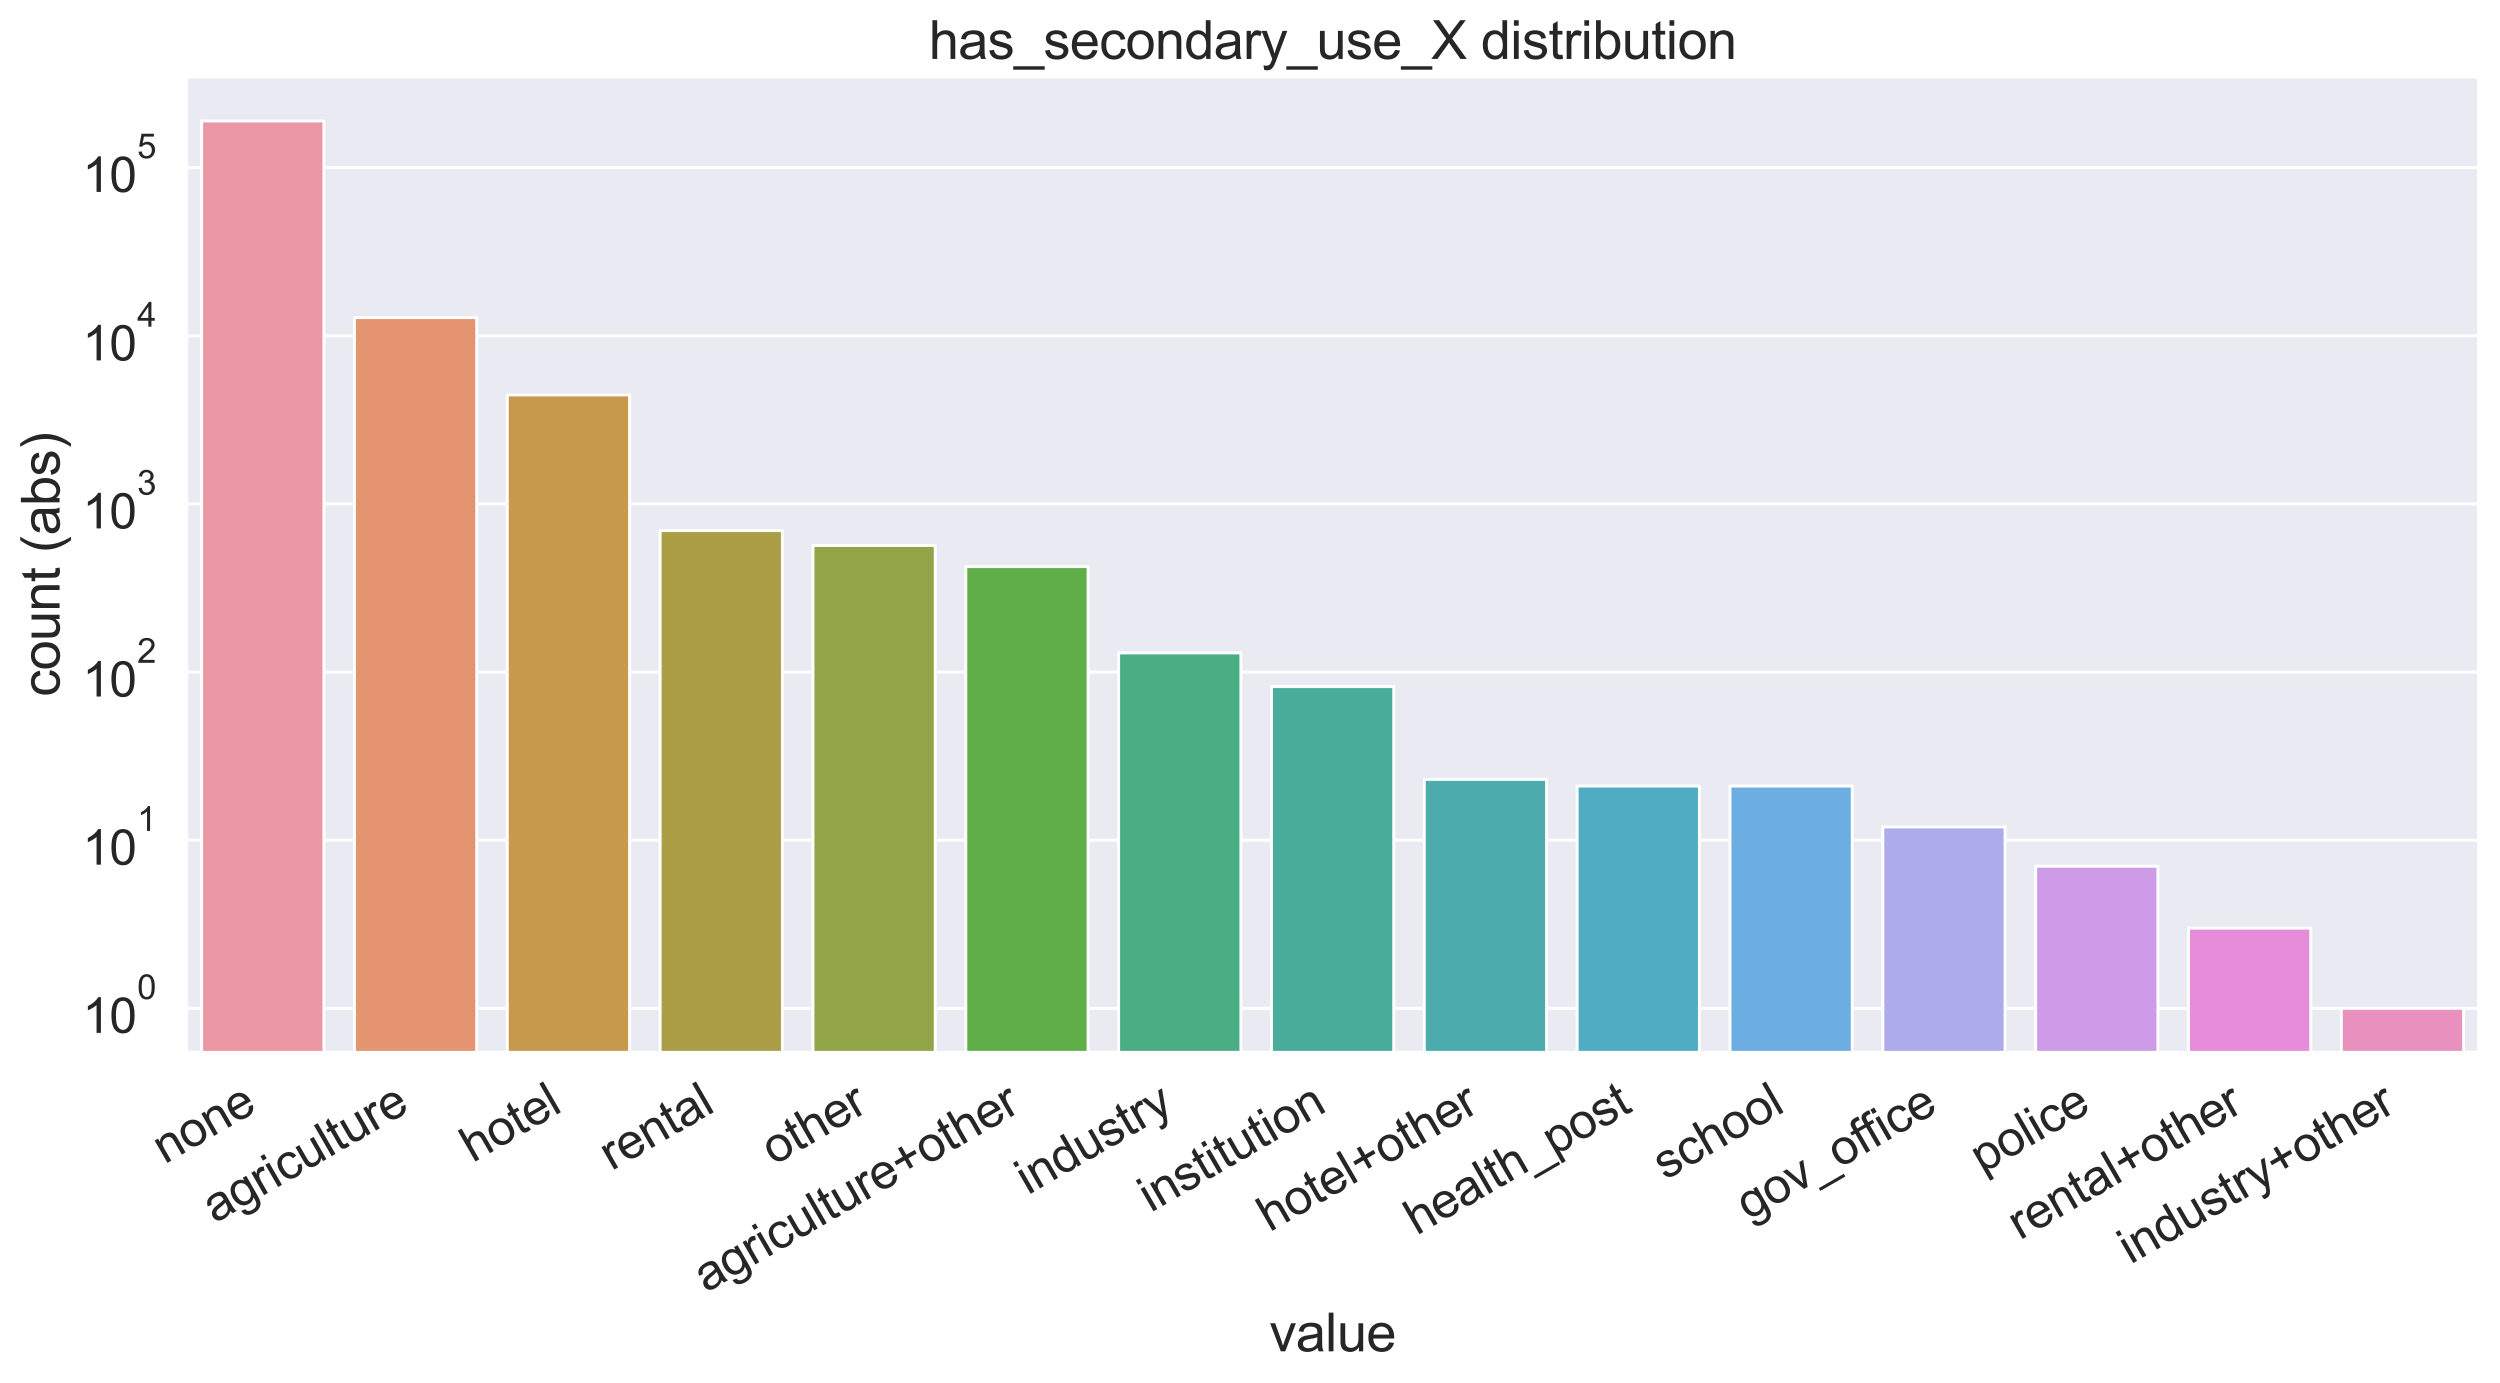 <?xml version="1.0" encoding="utf-8" standalone="no"?>
<!DOCTYPE svg PUBLIC "-//W3C//DTD SVG 1.1//EN"
  "http://www.w3.org/Graphics/SVG/1.1/DTD/svg11.dtd">
<svg xmlns:xlink="http://www.w3.org/1999/xlink" width="851.897pt" height="471.258pt" viewBox="0 0 851.897 471.258" xmlns="http://www.w3.org/2000/svg" version="1.1">
 <defs>
  <style type="text/css">*{stroke-linejoin: round; stroke-linecap: butt}</style>
 </defs>
 <g id="figure_1">
  <g id="patch_1">
   <path d="M 0 471.258 
L 851.897 471.258 
L 851.897 0 
L 0 0 
z
" style="fill: #ffffff"/>
  </g>
  <g id="axes_1">
   <g id="patch_2">
    <path d="M 63.497 358.724 
L 844.697 358.724 
L 844.697 26.084 
L 63.497 26.084 
z
" style="fill: #eaeaf2"/>
   </g>
   <g id="matplotlib.axis_1">
    <g id="xtick_1">
     <g id="text_1">
      <!-- none -->
      <g style="fill: #262626" transform="translate(56.112 396.803) rotate(-30) scale(0.165 -0.165)">
       <defs>
        <path id="ArialMT-6e" d="M 422 0 
L 422 3319 
L 928 3319 
L 928 2847 
Q 1294 3394 1984 3394 
Q 2284 3394 2536 3286 
Q 2788 3178 2913 3003 
Q 3038 2828 3088 2588 
Q 3119 2431 3119 2041 
L 3119 0 
L 2556 0 
L 2556 2019 
Q 2556 2363 2490 2533 
Q 2425 2703 2258 2804 
Q 2091 2906 1866 2906 
Q 1506 2906 1245 2678 
Q 984 2450 984 1813 
L 984 0 
L 422 0 
z
" transform="scale(0.016)"/>
        <path id="ArialMT-6f" d="M 213 1659 
Q 213 2581 725 3025 
Q 1153 3394 1769 3394 
Q 2453 3394 2887 2945 
Q 3322 2497 3322 1706 
Q 3322 1066 3130 698 
Q 2938 331 2570 128 
Q 2203 -75 1769 -75 
Q 1072 -75 642 372 
Q 213 819 213 1659 
z
M 791 1659 
Q 791 1022 1069 705 
Q 1347 388 1769 388 
Q 2188 388 2466 706 
Q 2744 1025 2744 1678 
Q 2744 2294 2464 2611 
Q 2184 2928 1769 2928 
Q 1347 2928 1069 2612 
Q 791 2297 791 1659 
z
" transform="scale(0.016)"/>
        <path id="ArialMT-65" d="M 2694 1069 
L 3275 997 
Q 3138 488 2766 206 
Q 2394 -75 1816 -75 
Q 1088 -75 661 373 
Q 234 822 234 1631 
Q 234 2469 665 2931 
Q 1097 3394 1784 3394 
Q 2450 3394 2872 2941 
Q 3294 2488 3294 1666 
Q 3294 1616 3291 1516 
L 816 1516 
Q 847 969 1125 678 
Q 1403 388 1819 388 
Q 2128 388 2347 550 
Q 2566 713 2694 1069 
z
M 847 1978 
L 2700 1978 
Q 2663 2397 2488 2606 
Q 2219 2931 1791 2931 
Q 1403 2931 1139 2672 
Q 875 2413 847 1978 
z
" transform="scale(0.016)"/>
       </defs>
       <use xlink:href="#ArialMT-6e"/>
       <use xlink:href="#ArialMT-6f" x="55.615"/>
       <use xlink:href="#ArialMT-6e" x="111.23"/>
       <use xlink:href="#ArialMT-65" x="166.846"/>
      </g>
     </g>
    </g>
    <g id="xtick_2">
     <g id="text_2">
      <!-- agriculture -->
      <g style="fill: #262626" transform="translate(73.169 416.968) rotate(-30) scale(0.165 -0.165)">
       <defs>
        <path id="ArialMT-61" d="M 2588 409 
Q 2275 144 1986 34 
Q 1697 -75 1366 -75 
Q 819 -75 525 192 
Q 231 459 231 875 
Q 231 1119 342 1320 
Q 453 1522 633 1644 
Q 813 1766 1038 1828 
Q 1203 1872 1538 1913 
Q 2219 1994 2541 2106 
Q 2544 2222 2544 2253 
Q 2544 2597 2384 2738 
Q 2169 2928 1744 2928 
Q 1347 2928 1158 2789 
Q 969 2650 878 2297 
L 328 2372 
Q 403 2725 575 2942 
Q 747 3159 1072 3276 
Q 1397 3394 1825 3394 
Q 2250 3394 2515 3294 
Q 2781 3194 2906 3042 
Q 3031 2891 3081 2659 
Q 3109 2516 3109 2141 
L 3109 1391 
Q 3109 606 3145 398 
Q 3181 191 3288 0 
L 2700 0 
Q 2613 175 2588 409 
z
M 2541 1666 
Q 2234 1541 1622 1453 
Q 1275 1403 1131 1340 
Q 988 1278 909 1158 
Q 831 1038 831 891 
Q 831 666 1001 516 
Q 1172 366 1500 366 
Q 1825 366 2078 508 
Q 2331 650 2450 897 
Q 2541 1088 2541 1459 
L 2541 1666 
z
" transform="scale(0.016)"/>
        <path id="ArialMT-67" d="M 319 -275 
L 866 -356 
Q 900 -609 1056 -725 
Q 1266 -881 1628 -881 
Q 2019 -881 2231 -725 
Q 2444 -569 2519 -288 
Q 2563 -116 2559 434 
Q 2191 0 1641 0 
Q 956 0 581 494 
Q 206 988 206 1678 
Q 206 2153 378 2554 
Q 550 2956 876 3175 
Q 1203 3394 1644 3394 
Q 2231 3394 2613 2919 
L 2613 3319 
L 3131 3319 
L 3131 450 
Q 3131 -325 2973 -648 
Q 2816 -972 2473 -1159 
Q 2131 -1347 1631 -1347 
Q 1038 -1347 672 -1080 
Q 306 -813 319 -275 
z
M 784 1719 
Q 784 1066 1043 766 
Q 1303 466 1694 466 
Q 2081 466 2343 764 
Q 2606 1063 2606 1700 
Q 2606 2309 2336 2618 
Q 2066 2928 1684 2928 
Q 1309 2928 1046 2623 
Q 784 2319 784 1719 
z
" transform="scale(0.016)"/>
        <path id="ArialMT-72" d="M 416 0 
L 416 3319 
L 922 3319 
L 922 2816 
Q 1116 3169 1280 3281 
Q 1444 3394 1641 3394 
Q 1925 3394 2219 3213 
L 2025 2691 
Q 1819 2813 1613 2813 
Q 1428 2813 1281 2702 
Q 1134 2591 1072 2394 
Q 978 2094 978 1738 
L 978 0 
L 416 0 
z
" transform="scale(0.016)"/>
        <path id="ArialMT-69" d="M 425 3934 
L 425 4581 
L 988 4581 
L 988 3934 
L 425 3934 
z
M 425 0 
L 425 3319 
L 988 3319 
L 988 0 
L 425 0 
z
" transform="scale(0.016)"/>
        <path id="ArialMT-63" d="M 2588 1216 
L 3141 1144 
Q 3050 572 2676 248 
Q 2303 -75 1759 -75 
Q 1078 -75 664 370 
Q 250 816 250 1647 
Q 250 2184 428 2587 
Q 606 2991 970 3192 
Q 1334 3394 1763 3394 
Q 2303 3394 2647 3120 
Q 2991 2847 3088 2344 
L 2541 2259 
Q 2463 2594 2264 2762 
Q 2066 2931 1784 2931 
Q 1359 2931 1093 2626 
Q 828 2322 828 1663 
Q 828 994 1084 691 
Q 1341 388 1753 388 
Q 2084 388 2306 591 
Q 2528 794 2588 1216 
z
" transform="scale(0.016)"/>
        <path id="ArialMT-75" d="M 2597 0 
L 2597 488 
Q 2209 -75 1544 -75 
Q 1250 -75 995 37 
Q 741 150 617 320 
Q 494 491 444 738 
Q 409 903 409 1263 
L 409 3319 
L 972 3319 
L 972 1478 
Q 972 1038 1006 884 
Q 1059 663 1231 536 
Q 1403 409 1656 409 
Q 1909 409 2131 539 
Q 2353 669 2445 892 
Q 2538 1116 2538 1541 
L 2538 3319 
L 3100 3319 
L 3100 0 
L 2597 0 
z
" transform="scale(0.016)"/>
        <path id="ArialMT-6c" d="M 409 0 
L 409 4581 
L 972 4581 
L 972 0 
L 409 0 
z
" transform="scale(0.016)"/>
        <path id="ArialMT-74" d="M 1650 503 
L 1731 6 
Q 1494 -44 1306 -44 
Q 1000 -44 831 53 
Q 663 150 594 308 
Q 525 466 525 972 
L 525 2881 
L 113 2881 
L 113 3319 
L 525 3319 
L 525 4141 
L 1084 4478 
L 1084 3319 
L 1650 3319 
L 1650 2881 
L 1084 2881 
L 1084 941 
Q 1084 700 1114 631 
Q 1144 563 1211 522 
Q 1278 481 1403 481 
Q 1497 481 1650 503 
z
" transform="scale(0.016)"/>
       </defs>
       <use xlink:href="#ArialMT-61"/>
       <use xlink:href="#ArialMT-67" x="55.615"/>
       <use xlink:href="#ArialMT-72" x="111.23"/>
       <use xlink:href="#ArialMT-69" x="144.531"/>
       <use xlink:href="#ArialMT-63" x="166.748"/>
       <use xlink:href="#ArialMT-75" x="216.748"/>
       <use xlink:href="#ArialMT-6c" x="272.363"/>
       <use xlink:href="#ArialMT-74" x="294.58"/>
       <use xlink:href="#ArialMT-75" x="322.363"/>
       <use xlink:href="#ArialMT-72" x="377.979"/>
       <use xlink:href="#ArialMT-65" x="411.279"/>
      </g>
     </g>
    </g>
    <g id="xtick_3">
     <g id="text_3">
      <!-- hotel -->
      <g style="fill: #262626" transform="translate(161.074 396.34) rotate(-30) scale(0.165 -0.165)">
       <defs>
        <path id="ArialMT-68" d="M 422 0 
L 422 4581 
L 984 4581 
L 984 2938 
Q 1378 3394 1978 3394 
Q 2347 3394 2619 3248 
Q 2891 3103 3008 2847 
Q 3125 2591 3125 2103 
L 3125 0 
L 2563 0 
L 2563 2103 
Q 2563 2525 2380 2717 
Q 2197 2909 1863 2909 
Q 1613 2909 1392 2779 
Q 1172 2650 1078 2428 
Q 984 2206 984 1816 
L 984 0 
L 422 0 
z
" transform="scale(0.016)"/>
       </defs>
       <use xlink:href="#ArialMT-68"/>
       <use xlink:href="#ArialMT-6f" x="55.615"/>
       <use xlink:href="#ArialMT-74" x="111.23"/>
       <use xlink:href="#ArialMT-65" x="139.014"/>
       <use xlink:href="#ArialMT-6c" x="194.629"/>
      </g>
     </g>
    </g>
    <g id="xtick_4">
     <g id="text_4">
      <!-- rental -->
      <g style="fill: #262626" transform="translate(208.396 399.087) rotate(-30) scale(0.165 -0.165)">
       <use xlink:href="#ArialMT-72"/>
       <use xlink:href="#ArialMT-65" x="33.301"/>
       <use xlink:href="#ArialMT-6e" x="88.916"/>
       <use xlink:href="#ArialMT-74" x="144.531"/>
       <use xlink:href="#ArialMT-61" x="172.314"/>
       <use xlink:href="#ArialMT-6c" x="227.93"/>
      </g>
     </g>
    </g>
    <g id="xtick_5">
     <g id="text_5">
      <!-- other -->
      <g style="fill: #262626" transform="translate(263.651 397.254) rotate(-30) scale(0.165 -0.165)">
       <use xlink:href="#ArialMT-6f"/>
       <use xlink:href="#ArialMT-74" x="55.615"/>
       <use xlink:href="#ArialMT-68" x="83.398"/>
       <use xlink:href="#ArialMT-65" x="139.014"/>
       <use xlink:href="#ArialMT-72" x="194.629"/>
      </g>
     </g>
    </g>
    <g id="xtick_6">
     <g id="text_6">
      <!-- agriculture+other -->
      <g style="fill: #262626" transform="translate(240.577 440.589) rotate(-30) scale(0.165 -0.165)">
       <defs>
        <path id="ArialMT-2b" d="M 1603 741 
L 1603 1997 
L 356 1997 
L 356 2522 
L 1603 2522 
L 1603 3769 
L 2134 3769 
L 2134 2522 
L 3381 2522 
L 3381 1997 
L 2134 1997 
L 2134 741 
L 1603 741 
z
" transform="scale(0.016)"/>
       </defs>
       <use xlink:href="#ArialMT-61"/>
       <use xlink:href="#ArialMT-67" x="55.615"/>
       <use xlink:href="#ArialMT-72" x="111.23"/>
       <use xlink:href="#ArialMT-69" x="144.531"/>
       <use xlink:href="#ArialMT-63" x="166.748"/>
       <use xlink:href="#ArialMT-75" x="216.748"/>
       <use xlink:href="#ArialMT-6c" x="272.363"/>
       <use xlink:href="#ArialMT-74" x="294.58"/>
       <use xlink:href="#ArialMT-75" x="322.363"/>
       <use xlink:href="#ArialMT-72" x="377.979"/>
       <use xlink:href="#ArialMT-65" x="411.279"/>
       <use xlink:href="#ArialMT-2b" x="466.895"/>
       <use xlink:href="#ArialMT-6f" x="525.293"/>
       <use xlink:href="#ArialMT-74" x="580.908"/>
       <use xlink:href="#ArialMT-68" x="608.691"/>
       <use xlink:href="#ArialMT-65" x="664.307"/>
       <use xlink:href="#ArialMT-72" x="719.922"/>
      </g>
     </g>
    </g>
    <g id="xtick_7">
     <g id="text_7">
      <!-- industry -->
      <g style="fill: #262626" transform="translate(350.25 407.337) rotate(-30) scale(0.165 -0.165)">
       <defs>
        <path id="ArialMT-64" d="M 2575 0 
L 2575 419 
Q 2259 -75 1647 -75 
Q 1250 -75 917 144 
Q 584 363 401 755 
Q 219 1147 219 1656 
Q 219 2153 384 2558 
Q 550 2963 881 3178 
Q 1213 3394 1622 3394 
Q 1922 3394 2156 3267 
Q 2391 3141 2538 2938 
L 2538 4581 
L 3097 4581 
L 3097 0 
L 2575 0 
z
M 797 1656 
Q 797 1019 1065 703 
Q 1334 388 1700 388 
Q 2069 388 2326 689 
Q 2584 991 2584 1609 
Q 2584 2291 2321 2609 
Q 2059 2928 1675 2928 
Q 1300 2928 1048 2622 
Q 797 2316 797 1656 
z
" transform="scale(0.016)"/>
        <path id="ArialMT-73" d="M 197 991 
L 753 1078 
Q 800 744 1014 566 
Q 1228 388 1613 388 
Q 2000 388 2187 545 
Q 2375 703 2375 916 
Q 2375 1106 2209 1216 
Q 2094 1291 1634 1406 
Q 1016 1563 777 1677 
Q 538 1791 414 1992 
Q 291 2194 291 2438 
Q 291 2659 392 2848 
Q 494 3038 669 3163 
Q 800 3259 1026 3326 
Q 1253 3394 1513 3394 
Q 1903 3394 2198 3281 
Q 2494 3169 2634 2976 
Q 2775 2784 2828 2463 
L 2278 2388 
Q 2241 2644 2061 2787 
Q 1881 2931 1553 2931 
Q 1166 2931 1000 2803 
Q 834 2675 834 2503 
Q 834 2394 903 2306 
Q 972 2216 1119 2156 
Q 1203 2125 1616 2013 
Q 2213 1853 2448 1751 
Q 2684 1650 2818 1456 
Q 2953 1263 2953 975 
Q 2953 694 2789 445 
Q 2625 197 2315 61 
Q 2006 -75 1616 -75 
Q 969 -75 630 194 
Q 291 463 197 991 
z
" transform="scale(0.016)"/>
        <path id="ArialMT-79" d="M 397 -1278 
L 334 -750 
Q 519 -800 656 -800 
Q 844 -800 956 -737 
Q 1069 -675 1141 -563 
Q 1194 -478 1313 -144 
Q 1328 -97 1363 -6 
L 103 3319 
L 709 3319 
L 1400 1397 
Q 1534 1031 1641 628 
Q 1738 1016 1872 1384 
L 2581 3319 
L 3144 3319 
L 1881 -56 
Q 1678 -603 1566 -809 
Q 1416 -1088 1222 -1217 
Q 1028 -1347 759 -1347 
Q 597 -1347 397 -1278 
z
" transform="scale(0.016)"/>
       </defs>
       <use xlink:href="#ArialMT-69"/>
       <use xlink:href="#ArialMT-6e" x="22.217"/>
       <use xlink:href="#ArialMT-64" x="77.832"/>
       <use xlink:href="#ArialMT-75" x="133.447"/>
       <use xlink:href="#ArialMT-73" x="189.062"/>
       <use xlink:href="#ArialMT-74" x="239.062"/>
       <use xlink:href="#ArialMT-72" x="266.846"/>
       <use xlink:href="#ArialMT-79" x="300.146"/>
      </g>
     </g>
    </g>
    <g id="xtick_8">
     <g id="text_8">
      <!-- institution -->
      <g style="fill: #262626" transform="translate(392.093 413.303) rotate(-30) scale(0.165 -0.165)">
       <use xlink:href="#ArialMT-69"/>
       <use xlink:href="#ArialMT-6e" x="22.217"/>
       <use xlink:href="#ArialMT-73" x="77.832"/>
       <use xlink:href="#ArialMT-74" x="127.832"/>
       <use xlink:href="#ArialMT-69" x="155.615"/>
       <use xlink:href="#ArialMT-74" x="177.832"/>
       <use xlink:href="#ArialMT-75" x="205.615"/>
       <use xlink:href="#ArialMT-74" x="261.23"/>
       <use xlink:href="#ArialMT-69" x="289.014"/>
       <use xlink:href="#ArialMT-6f" x="311.23"/>
       <use xlink:href="#ArialMT-6e" x="366.846"/>
      </g>
     </g>
    </g>
    <g id="xtick_9">
     <g id="text_9">
      <!-- hotel+other -->
      <g style="fill: #262626" transform="translate(432.641 419.961) rotate(-30) scale(0.165 -0.165)">
       <use xlink:href="#ArialMT-68"/>
       <use xlink:href="#ArialMT-6f" x="55.615"/>
       <use xlink:href="#ArialMT-74" x="111.23"/>
       <use xlink:href="#ArialMT-65" x="139.014"/>
       <use xlink:href="#ArialMT-6c" x="194.629"/>
       <use xlink:href="#ArialMT-2b" x="216.846"/>
       <use xlink:href="#ArialMT-6f" x="275.244"/>
       <use xlink:href="#ArialMT-74" x="330.859"/>
       <use xlink:href="#ArialMT-68" x="358.643"/>
       <use xlink:href="#ArialMT-65" x="414.258"/>
       <use xlink:href="#ArialMT-72" x="469.873"/>
      </g>
     </g>
    </g>
    <g id="xtick_10">
     <g id="text_10">
      <!-- health_post -->
      <g style="fill: #262626" transform="translate(482.734 421.109) rotate(-30) scale(0.165 -0.165)">
       <defs>
        <path id="ArialMT-5f" d="M -97 -1272 
L -97 -866 
L 3631 -866 
L 3631 -1272 
L -97 -1272 
z
" transform="scale(0.016)"/>
        <path id="ArialMT-70" d="M 422 -1272 
L 422 3319 
L 934 3319 
L 934 2888 
Q 1116 3141 1344 3267 
Q 1572 3394 1897 3394 
Q 2322 3394 2647 3175 
Q 2972 2956 3137 2557 
Q 3303 2159 3303 1684 
Q 3303 1175 3120 767 
Q 2938 359 2589 142 
Q 2241 -75 1856 -75 
Q 1575 -75 1351 44 
Q 1128 163 984 344 
L 984 -1272 
L 422 -1272 
z
M 931 1641 
Q 931 1000 1190 694 
Q 1450 388 1819 388 
Q 2194 388 2461 705 
Q 2728 1022 2728 1688 
Q 2728 2322 2467 2637 
Q 2206 2953 1844 2953 
Q 1484 2953 1207 2617 
Q 931 2281 931 1641 
z
" transform="scale(0.016)"/>
       </defs>
       <use xlink:href="#ArialMT-68"/>
       <use xlink:href="#ArialMT-65" x="55.615"/>
       <use xlink:href="#ArialMT-61" x="111.23"/>
       <use xlink:href="#ArialMT-6c" x="166.846"/>
       <use xlink:href="#ArialMT-74" x="189.062"/>
       <use xlink:href="#ArialMT-68" x="216.846"/>
       <use xlink:href="#ArialMT-5f" x="272.461"/>
       <use xlink:href="#ArialMT-70" x="328.076"/>
       <use xlink:href="#ArialMT-6f" x="383.691"/>
       <use xlink:href="#ArialMT-73" x="439.307"/>
       <use xlink:href="#ArialMT-74" x="489.307"/>
      </g>
     </g>
    </g>
    <g id="xtick_11">
     <g id="text_11">
      <!-- school -->
      <g style="fill: #262626" transform="translate(567.394 402.299) rotate(-30) scale(0.165 -0.165)">
       <use xlink:href="#ArialMT-73"/>
       <use xlink:href="#ArialMT-63" x="50"/>
       <use xlink:href="#ArialMT-68" x="100"/>
       <use xlink:href="#ArialMT-6f" x="155.615"/>
       <use xlink:href="#ArialMT-6f" x="211.23"/>
       <use xlink:href="#ArialMT-6c" x="266.846"/>
      </g>
     </g>
    </g>
    <g id="xtick_12">
     <g id="text_12">
      <!-- gov_office -->
      <g style="fill: #262626" transform="translate(595.795 416.088) rotate(-30) scale(0.165 -0.165)">
       <defs>
        <path id="ArialMT-76" d="M 1344 0 
L 81 3319 
L 675 3319 
L 1388 1331 
Q 1503 1009 1600 663 
Q 1675 925 1809 1294 
L 2547 3319 
L 3125 3319 
L 1869 0 
L 1344 0 
z
" transform="scale(0.016)"/>
        <path id="ArialMT-66" d="M 556 0 
L 556 2881 
L 59 2881 
L 59 3319 
L 556 3319 
L 556 3672 
Q 556 4006 616 4169 
Q 697 4388 901 4523 
Q 1106 4659 1475 4659 
Q 1713 4659 2000 4603 
L 1916 4113 
Q 1741 4144 1584 4144 
Q 1328 4144 1222 4034 
Q 1116 3925 1116 3625 
L 1116 3319 
L 1763 3319 
L 1763 2881 
L 1116 2881 
L 1116 0 
L 556 0 
z
" transform="scale(0.016)"/>
       </defs>
       <use xlink:href="#ArialMT-67"/>
       <use xlink:href="#ArialMT-6f" x="55.615"/>
       <use xlink:href="#ArialMT-76" x="111.23"/>
       <use xlink:href="#ArialMT-5f" x="161.23"/>
       <use xlink:href="#ArialMT-6f" x="216.846"/>
       <use xlink:href="#ArialMT-66" x="272.461"/>
       <use xlink:href="#ArialMT-66" x="298.494"/>
       <use xlink:href="#ArialMT-69" x="326.277"/>
       <use xlink:href="#ArialMT-63" x="348.494"/>
       <use xlink:href="#ArialMT-65" x="398.494"/>
      </g>
     </g>
    </g>
    <g id="xtick_13">
     <g id="text_13">
      <!-- police -->
      <g style="fill: #262626" transform="translate(675.524 400.007) rotate(-30) scale(0.165 -0.165)">
       <use xlink:href="#ArialMT-70"/>
       <use xlink:href="#ArialMT-6f" x="55.615"/>
       <use xlink:href="#ArialMT-6c" x="111.23"/>
       <use xlink:href="#ArialMT-69" x="133.447"/>
       <use xlink:href="#ArialMT-63" x="155.664"/>
       <use xlink:href="#ArialMT-65" x="205.664"/>
      </g>
     </g>
    </g>
    <g id="xtick_14">
     <g id="text_14">
      <!-- rental+other -->
      <g style="fill: #262626" transform="translate(688.283 422.708) rotate(-30) scale(0.165 -0.165)">
       <use xlink:href="#ArialMT-72"/>
       <use xlink:href="#ArialMT-65" x="33.301"/>
       <use xlink:href="#ArialMT-6e" x="88.916"/>
       <use xlink:href="#ArialMT-74" x="144.531"/>
       <use xlink:href="#ArialMT-61" x="172.314"/>
       <use xlink:href="#ArialMT-6c" x="227.93"/>
       <use xlink:href="#ArialMT-2b" x="250.146"/>
       <use xlink:href="#ArialMT-6f" x="308.545"/>
       <use xlink:href="#ArialMT-74" x="364.16"/>
       <use xlink:href="#ArialMT-68" x="391.943"/>
       <use xlink:href="#ArialMT-65" x="447.559"/>
       <use xlink:href="#ArialMT-72" x="503.174"/>
      </g>
     </g>
    </g>
    <g id="xtick_15">
     <g id="text_15">
      <!-- industry+other -->
      <g style="fill: #262626" transform="translate(725.977 430.958) rotate(-30) scale(0.165 -0.165)">
       <use xlink:href="#ArialMT-69"/>
       <use xlink:href="#ArialMT-6e" x="22.217"/>
       <use xlink:href="#ArialMT-64" x="77.832"/>
       <use xlink:href="#ArialMT-75" x="133.447"/>
       <use xlink:href="#ArialMT-73" x="189.062"/>
       <use xlink:href="#ArialMT-74" x="239.062"/>
       <use xlink:href="#ArialMT-72" x="266.846"/>
       <use xlink:href="#ArialMT-79" x="300.146"/>
       <use xlink:href="#ArialMT-2b" x="350.146"/>
       <use xlink:href="#ArialMT-6f" x="408.545"/>
       <use xlink:href="#ArialMT-74" x="464.16"/>
       <use xlink:href="#ArialMT-68" x="491.943"/>
       <use xlink:href="#ArialMT-65" x="547.559"/>
       <use xlink:href="#ArialMT-72" x="603.174"/>
      </g>
     </g>
    </g>
    <g id="text_16">
     <!-- value -->
     <g style="fill: #262626" transform="translate(432.583 460.48) scale(0.18 -0.18)">
      <use xlink:href="#ArialMT-76"/>
      <use xlink:href="#ArialMT-61" x="50"/>
      <use xlink:href="#ArialMT-6c" x="105.615"/>
      <use xlink:href="#ArialMT-75" x="127.832"/>
      <use xlink:href="#ArialMT-65" x="183.447"/>
     </g>
    </g>
   </g>
   <g id="matplotlib.axis_2">
    <g id="ytick_1">
     <g id="line2d_1">
      <path d="M 63.497 343.604 
L 844.697 343.604 
" clip-path="url(#p16b2343eab)" style="fill: none; stroke: #ffffff; stroke-linecap: round"/>
     </g>
     <g id="text_17">
      <!-- $\mathdefault{10^{0}}$ -->
      <g style="fill: #262626" transform="translate(28.092 352.112) scale(0.165 -0.165)">
       <defs>
        <path id="ArialMT-31" d="M 2384 0 
L 1822 0 
L 1822 3584 
Q 1619 3391 1289 3197 
Q 959 3003 697 2906 
L 697 3450 
Q 1169 3672 1522 3987 
Q 1875 4303 2022 4600 
L 2384 4600 
L 2384 0 
z
" transform="scale(0.016)"/>
        <path id="ArialMT-30" d="M 266 2259 
Q 266 3072 433 3567 
Q 600 4063 929 4331 
Q 1259 4600 1759 4600 
Q 2128 4600 2406 4451 
Q 2684 4303 2865 4023 
Q 3047 3744 3150 3342 
Q 3253 2941 3253 2259 
Q 3253 1453 3087 958 
Q 2922 463 2592 192 
Q 2263 -78 1759 -78 
Q 1097 -78 719 397 
Q 266 969 266 2259 
z
M 844 2259 
Q 844 1131 1108 757 
Q 1372 384 1759 384 
Q 2147 384 2411 759 
Q 2675 1134 2675 2259 
Q 2675 3391 2411 3762 
Q 2147 4134 1753 4134 
Q 1366 4134 1134 3806 
Q 844 3388 844 2259 
z
" transform="scale(0.016)"/>
       </defs>
       <use xlink:href="#ArialMT-31" transform="translate(0 0.994)"/>
       <use xlink:href="#ArialMT-30" transform="translate(55.615 0.994)"/>
       <use xlink:href="#ArialMT-30" transform="translate(112.973 70.688) scale(0.7)"/>
      </g>
     </g>
    </g>
    <g id="ytick_2">
     <g id="line2d_2">
      <path d="M 63.497 286.31 
L 844.697 286.31 
" clip-path="url(#p16b2343eab)" style="fill: none; stroke: #ffffff; stroke-linecap: round"/>
     </g>
     <g id="text_18">
      <!-- $\mathdefault{10^{1}}$ -->
      <g style="fill: #262626" transform="translate(28.092 294.817) scale(0.165 -0.165)">
       <use xlink:href="#ArialMT-31" transform="translate(0 0.994)"/>
       <use xlink:href="#ArialMT-30" transform="translate(55.615 0.994)"/>
       <use xlink:href="#ArialMT-31" transform="translate(112.973 70.688) scale(0.7)"/>
      </g>
     </g>
    </g>
    <g id="ytick_3">
     <g id="line2d_3">
      <path d="M 63.497 229.015 
L 844.697 229.015 
" clip-path="url(#p16b2343eab)" style="fill: none; stroke: #ffffff; stroke-linecap: round"/>
     </g>
     <g id="text_19">
      <!-- $\mathdefault{10^{2}}$ -->
      <g style="fill: #262626" transform="translate(28.092 237.523) scale(0.165 -0.165)">
       <defs>
        <path id="ArialMT-32" d="M 3222 541 
L 3222 0 
L 194 0 
Q 188 203 259 391 
Q 375 700 629 1000 
Q 884 1300 1366 1694 
Q 2113 2306 2375 2664 
Q 2638 3022 2638 3341 
Q 2638 3675 2398 3904 
Q 2159 4134 1775 4134 
Q 1369 4134 1125 3890 
Q 881 3647 878 3216 
L 300 3275 
Q 359 3922 746 4261 
Q 1134 4600 1788 4600 
Q 2447 4600 2831 4234 
Q 3216 3869 3216 3328 
Q 3216 3053 3103 2787 
Q 2991 2522 2730 2228 
Q 2469 1934 1863 1422 
Q 1356 997 1212 845 
Q 1069 694 975 541 
L 3222 541 
z
" transform="scale(0.016)"/>
       </defs>
       <use xlink:href="#ArialMT-31" transform="translate(0 0.994)"/>
       <use xlink:href="#ArialMT-30" transform="translate(55.615 0.994)"/>
       <use xlink:href="#ArialMT-32" transform="translate(112.973 70.688) scale(0.7)"/>
      </g>
     </g>
    </g>
    <g id="ytick_4">
     <g id="line2d_4">
      <path d="M 63.497 171.72 
L 844.697 171.72 
" clip-path="url(#p16b2343eab)" style="fill: none; stroke: #ffffff; stroke-linecap: round"/>
     </g>
     <g id="text_20">
      <!-- $\mathdefault{10^{3}}$ -->
      <g style="fill: #262626" transform="translate(28.092 180.228) scale(0.165 -0.165)">
       <defs>
        <path id="ArialMT-33" d="M 269 1209 
L 831 1284 
Q 928 806 1161 595 
Q 1394 384 1728 384 
Q 2125 384 2398 659 
Q 2672 934 2672 1341 
Q 2672 1728 2419 1979 
Q 2166 2231 1775 2231 
Q 1616 2231 1378 2169 
L 1441 2663 
Q 1497 2656 1531 2656 
Q 1891 2656 2178 2843 
Q 2466 3031 2466 3422 
Q 2466 3731 2256 3934 
Q 2047 4138 1716 4138 
Q 1388 4138 1169 3931 
Q 950 3725 888 3313 
L 325 3413 
Q 428 3978 793 4289 
Q 1159 4600 1703 4600 
Q 2078 4600 2393 4439 
Q 2709 4278 2876 4000 
Q 3044 3722 3044 3409 
Q 3044 3113 2884 2869 
Q 2725 2625 2413 2481 
Q 2819 2388 3044 2092 
Q 3269 1797 3269 1353 
Q 3269 753 2831 336 
Q 2394 -81 1725 -81 
Q 1122 -81 723 278 
Q 325 638 269 1209 
z
" transform="scale(0.016)"/>
       </defs>
       <use xlink:href="#ArialMT-31" transform="translate(0 0.994)"/>
       <use xlink:href="#ArialMT-30" transform="translate(55.615 0.994)"/>
       <use xlink:href="#ArialMT-33" transform="translate(112.973 70.688) scale(0.7)"/>
      </g>
     </g>
    </g>
    <g id="ytick_5">
     <g id="line2d_5">
      <path d="M 63.497 114.426 
L 844.697 114.426 
" clip-path="url(#p16b2343eab)" style="fill: none; stroke: #ffffff; stroke-linecap: round"/>
     </g>
     <g id="text_21">
      <!-- $\mathdefault{10^{4}}$ -->
      <g style="fill: #262626" transform="translate(28.092 122.851) scale(0.165 -0.165)">
       <defs>
        <path id="ArialMT-34" d="M 2069 0 
L 2069 1097 
L 81 1097 
L 81 1613 
L 2172 4581 
L 2631 4581 
L 2631 1613 
L 3250 1613 
L 3250 1097 
L 2631 1097 
L 2631 0 
L 2069 0 
z
M 2069 1613 
L 2069 3678 
L 634 1613 
L 2069 1613 
z
" transform="scale(0.016)"/>
       </defs>
       <use xlink:href="#ArialMT-31" transform="translate(0 0.202)"/>
       <use xlink:href="#ArialMT-30" transform="translate(55.615 0.202)"/>
       <use xlink:href="#ArialMT-34" transform="translate(112.973 69.895) scale(0.7)"/>
      </g>
     </g>
    </g>
    <g id="ytick_6">
     <g id="line2d_6">
      <path d="M 63.497 57.131 
L 844.697 57.131 
" clip-path="url(#p16b2343eab)" style="fill: none; stroke: #ffffff; stroke-linecap: round"/>
     </g>
     <g id="text_22">
      <!-- $\mathdefault{10^{5}}$ -->
      <g style="fill: #262626" transform="translate(28.092 65.557) scale(0.165 -0.165)">
       <defs>
        <path id="ArialMT-35" d="M 266 1200 
L 856 1250 
Q 922 819 1161 601 
Q 1400 384 1738 384 
Q 2144 384 2425 690 
Q 2706 997 2706 1503 
Q 2706 1984 2436 2262 
Q 2166 2541 1728 2541 
Q 1456 2541 1237 2417 
Q 1019 2294 894 2097 
L 366 2166 
L 809 4519 
L 3088 4519 
L 3088 3981 
L 1259 3981 
L 1013 2750 
Q 1425 3038 1878 3038 
Q 2478 3038 2890 2622 
Q 3303 2206 3303 1553 
Q 3303 931 2941 478 
Q 2500 -78 1738 -78 
Q 1113 -78 717 272 
Q 322 622 266 1200 
z
" transform="scale(0.016)"/>
       </defs>
       <use xlink:href="#ArialMT-31" transform="translate(0 0.88)"/>
       <use xlink:href="#ArialMT-30" transform="translate(55.615 0.88)"/>
       <use xlink:href="#ArialMT-35" transform="translate(112.973 70.573) scale(0.7)"/>
      </g>
     </g>
    </g>
    <g id="ytick_7"/>
    <g id="ytick_8"/>
    <g id="ytick_9"/>
    <g id="ytick_10"/>
    <g id="ytick_11"/>
    <g id="ytick_12"/>
    <g id="ytick_13"/>
    <g id="ytick_14"/>
    <g id="ytick_15"/>
    <g id="ytick_16"/>
    <g id="ytick_17"/>
    <g id="ytick_18"/>
    <g id="ytick_19"/>
    <g id="ytick_20"/>
    <g id="ytick_21"/>
    <g id="ytick_22"/>
    <g id="ytick_23"/>
    <g id="ytick_24"/>
    <g id="ytick_25"/>
    <g id="ytick_26"/>
    <g id="ytick_27"/>
    <g id="ytick_28"/>
    <g id="ytick_29"/>
    <g id="ytick_30"/>
    <g id="ytick_31"/>
    <g id="ytick_32"/>
    <g id="ytick_33"/>
    <g id="ytick_34"/>
    <g id="ytick_35"/>
    <g id="ytick_36"/>
    <g id="ytick_37"/>
    <g id="ytick_38"/>
    <g id="ytick_39"/>
    <g id="ytick_40"/>
    <g id="ytick_41"/>
    <g id="ytick_42"/>
    <g id="ytick_43"/>
    <g id="ytick_44"/>
    <g id="ytick_45"/>
    <g id="ytick_46"/>
    <g id="ytick_47"/>
    <g id="ytick_48"/>
    <g id="ytick_49"/>
    <g id="ytick_50"/>
    <g id="ytick_51"/>
    <g id="ytick_52"/>
    <g id="text_23">
     <!-- count (abs) -->
     <g style="fill: #262626" transform="translate(20.303 237.422) rotate(-90) scale(0.18 -0.18)">
      <defs>
       <path id="ArialMT-20" transform="scale(0.016)"/>
       <path id="ArialMT-28" d="M 1497 -1347 
Q 1031 -759 709 28 
Q 388 816 388 1659 
Q 388 2403 628 3084 
Q 909 3875 1497 4659 
L 1900 4659 
Q 1522 4009 1400 3731 
Q 1209 3300 1100 2831 
Q 966 2247 966 1656 
Q 966 153 1900 -1347 
L 1497 -1347 
z
" transform="scale(0.016)"/>
       <path id="ArialMT-62" d="M 941 0 
L 419 0 
L 419 4581 
L 981 4581 
L 981 2947 
Q 1338 3394 1891 3394 
Q 2197 3394 2470 3270 
Q 2744 3147 2920 2923 
Q 3097 2700 3197 2384 
Q 3297 2069 3297 1709 
Q 3297 856 2875 390 
Q 2453 -75 1863 -75 
Q 1275 -75 941 416 
L 941 0 
z
M 934 1684 
Q 934 1088 1097 822 
Q 1363 388 1816 388 
Q 2184 388 2453 708 
Q 2722 1028 2722 1663 
Q 2722 2313 2464 2622 
Q 2206 2931 1841 2931 
Q 1472 2931 1203 2611 
Q 934 2291 934 1684 
z
" transform="scale(0.016)"/>
       <path id="ArialMT-29" d="M 791 -1347 
L 388 -1347 
Q 1322 153 1322 1656 
Q 1322 2244 1188 2822 
Q 1081 3291 891 3722 
Q 769 4003 388 4659 
L 791 4659 
Q 1378 3875 1659 3084 
Q 1900 2403 1900 1659 
Q 1900 816 1576 28 
Q 1253 -759 791 -1347 
z
" transform="scale(0.016)"/>
      </defs>
      <use xlink:href="#ArialMT-63"/>
      <use xlink:href="#ArialMT-6f" x="50"/>
      <use xlink:href="#ArialMT-75" x="105.615"/>
      <use xlink:href="#ArialMT-6e" x="161.23"/>
      <use xlink:href="#ArialMT-74" x="216.846"/>
      <use xlink:href="#ArialMT-20" x="244.629"/>
      <use xlink:href="#ArialMT-28" x="272.412"/>
      <use xlink:href="#ArialMT-61" x="305.713"/>
      <use xlink:href="#ArialMT-62" x="361.328"/>
      <use xlink:href="#ArialMT-73" x="416.943"/>
      <use xlink:href="#ArialMT-29" x="466.943"/>
     </g>
    </g>
   </g>
   <g id="patch_3">
    <path d="M 68.705 57638.148 
L 110.369 57638.148 
L 110.369 41.204 
L 68.705 41.204 
z
" clip-path="url(#p16b2343eab)" style="fill: #ea96a3; stroke: #ffffff; stroke-linejoin: miter"/>
   </g>
   <g id="patch_4">
    <path d="M 120.785 57638.148 
L 162.449 57638.148 
L 162.449 108.229 
L 120.785 108.229 
z
" clip-path="url(#p16b2343eab)" style="fill: #e59471; stroke: #ffffff; stroke-linejoin: miter"/>
   </g>
   <g id="patch_5">
    <path d="M 172.865 57638.148 
L 214.529 57638.148 
L 214.529 134.579 
L 172.865 134.579 
z
" clip-path="url(#p16b2343eab)" style="fill: #c6994b; stroke: #ffffff; stroke-linejoin: miter"/>
   </g>
   <g id="patch_6">
    <path d="M 224.945 57638.148 
L 266.609 57638.148 
L 266.609 180.81 
L 224.945 180.81 
z
" clip-path="url(#p16b2343eab)" style="fill: #ab9e47; stroke: #ffffff; stroke-linejoin: miter"/>
   </g>
   <g id="patch_7">
    <path d="M 277.025 57638.148 
L 318.689 57638.148 
L 318.689 185.883 
L 277.025 185.883 
z
" clip-path="url(#p16b2343eab)" style="fill: #91a446; stroke: #ffffff; stroke-linejoin: miter"/>
   </g>
   <g id="patch_8">
    <path d="M 329.105 57638.148 
L 370.769 57638.148 
L 370.769 193.07 
L 329.105 193.07 
z
" clip-path="url(#p16b2343eab)" style="fill: #60ae47; stroke: #ffffff; stroke-linejoin: miter"/>
   </g>
   <g id="patch_9">
    <path d="M 381.185 57638.148 
L 422.849 57638.148 
L 422.849 222.487 
L 381.185 222.487 
z
" clip-path="url(#p16b2343eab)" style="fill: #49ae83; stroke: #ffffff; stroke-linejoin: miter"/>
   </g>
   <g id="patch_10">
    <path d="M 433.265 57638.148 
L 474.929 57638.148 
L 474.929 233.953 
L 433.265 233.953 
z
" clip-path="url(#p16b2343eab)" style="fill: #4aac9b; stroke: #ffffff; stroke-linejoin: miter"/>
   </g>
   <g id="patch_11">
    <path d="M 485.345 57638.148 
L 527.009 57638.148 
L 527.009 265.584 
L 485.345 265.584 
z
" clip-path="url(#p16b2343eab)" style="fill: #4cabad; stroke: #ffffff; stroke-linejoin: miter"/>
   </g>
   <g id="patch_12">
    <path d="M 537.425 57638.148 
L 579.089 57638.148 
L 579.089 267.848 
L 537.425 267.848 
z
" clip-path="url(#p16b2343eab)" style="fill: #50acc3; stroke: #ffffff; stroke-linejoin: miter"/>
   </g>
   <g id="patch_13">
    <path d="M 589.505 57638.148 
L 631.169 57638.148 
L 631.169 267.848 
L 589.505 267.848 
z
" clip-path="url(#p16b2343eab)" style="fill: #6daee2; stroke: #ffffff; stroke-linejoin: miter"/>
   </g>
   <g id="patch_14">
    <path d="M 641.585 57638.148 
L 683.249 57638.148 
L 683.249 281.773 
L 641.585 281.773 
z
" clip-path="url(#p16b2343eab)" style="fill: #adabeb; stroke: #ffffff; stroke-linejoin: miter"/>
   </g>
   <g id="patch_15">
    <path d="M 693.665 57638.148 
L 735.329 57638.148 
L 735.329 295.185 
L 693.665 295.185 
z
" clip-path="url(#p16b2343eab)" style="fill: #ce9be9; stroke: #ffffff; stroke-linejoin: miter"/>
   </g>
   <g id="patch_16">
    <path d="M 745.745 57638.148 
L 787.409 57638.148 
L 787.409 316.268 
L 745.745 316.268 
z
" clip-path="url(#p16b2343eab)" style="fill: #e78bdb; stroke: #ffffff; stroke-linejoin: miter"/>
   </g>
   <g id="patch_17">
    <path d="M 797.825 57638.148 
L 839.489 57638.148 
L 839.489 343.604 
L 797.825 343.604 
z
" clip-path="url(#p16b2343eab)" style="fill: #e891bf; stroke: #ffffff; stroke-linejoin: miter"/>
   </g>
   <g id="line2d_7">
    <path clip-path="url(#p16b2343eab)" style="fill: none; stroke: #424242; stroke-width: 2.7; stroke-linecap: round"/>
   </g>
   <g id="line2d_8">
    <path clip-path="url(#p16b2343eab)" style="fill: none; stroke: #424242; stroke-width: 2.7; stroke-linecap: round"/>
   </g>
   <g id="line2d_9">
    <path clip-path="url(#p16b2343eab)" style="fill: none; stroke: #424242; stroke-width: 2.7; stroke-linecap: round"/>
   </g>
   <g id="line2d_10">
    <path clip-path="url(#p16b2343eab)" style="fill: none; stroke: #424242; stroke-width: 2.7; stroke-linecap: round"/>
   </g>
   <g id="line2d_11">
    <path clip-path="url(#p16b2343eab)" style="fill: none; stroke: #424242; stroke-width: 2.7; stroke-linecap: round"/>
   </g>
   <g id="line2d_12">
    <path clip-path="url(#p16b2343eab)" style="fill: none; stroke: #424242; stroke-width: 2.7; stroke-linecap: round"/>
   </g>
   <g id="line2d_13">
    <path clip-path="url(#p16b2343eab)" style="fill: none; stroke: #424242; stroke-width: 2.7; stroke-linecap: round"/>
   </g>
   <g id="line2d_14">
    <path clip-path="url(#p16b2343eab)" style="fill: none; stroke: #424242; stroke-width: 2.7; stroke-linecap: round"/>
   </g>
   <g id="line2d_15">
    <path clip-path="url(#p16b2343eab)" style="fill: none; stroke: #424242; stroke-width: 2.7; stroke-linecap: round"/>
   </g>
   <g id="line2d_16">
    <path clip-path="url(#p16b2343eab)" style="fill: none; stroke: #424242; stroke-width: 2.7; stroke-linecap: round"/>
   </g>
   <g id="line2d_17">
    <path clip-path="url(#p16b2343eab)" style="fill: none; stroke: #424242; stroke-width: 2.7; stroke-linecap: round"/>
   </g>
   <g id="line2d_18">
    <path clip-path="url(#p16b2343eab)" style="fill: none; stroke: #424242; stroke-width: 2.7; stroke-linecap: round"/>
   </g>
   <g id="line2d_19">
    <path clip-path="url(#p16b2343eab)" style="fill: none; stroke: #424242; stroke-width: 2.7; stroke-linecap: round"/>
   </g>
   <g id="line2d_20">
    <path clip-path="url(#p16b2343eab)" style="fill: none; stroke: #424242; stroke-width: 2.7; stroke-linecap: round"/>
   </g>
   <g id="line2d_21">
    <path clip-path="url(#p16b2343eab)" style="fill: none; stroke: #424242; stroke-width: 2.7; stroke-linecap: round"/>
   </g>
   <g id="patch_18">
    <path d="M 63.497 358.724 
L 63.497 26.084 
" style="fill: none; stroke: #ffffff; stroke-width: 1.25; stroke-linejoin: miter; stroke-linecap: square"/>
   </g>
   <g id="patch_19">
    <path d="M 844.697 358.724 
L 844.697 26.084 
" style="fill: none; stroke: #ffffff; stroke-width: 1.25; stroke-linejoin: miter; stroke-linecap: square"/>
   </g>
   <g id="patch_20">
    <path d="M 63.497 358.724 
L 844.697 358.724 
" style="fill: none; stroke: #ffffff; stroke-width: 1.25; stroke-linejoin: miter; stroke-linecap: square"/>
   </g>
   <g id="patch_21">
    <path d="M 63.497 26.084 
L 844.697 26.084 
" style="fill: none; stroke: #ffffff; stroke-width: 1.25; stroke-linejoin: miter; stroke-linecap: square"/>
   </g>
   <g id="text_24">
    <!-- has_secondary_use_X distribution -->
    <g style="fill: #262626" transform="translate(316.518 20.084) scale(0.18 -0.18)">
     <defs>
      <path id="ArialMT-58" d="M 28 0 
L 1800 2388 
L 238 4581 
L 959 4581 
L 1791 3406 
Q 2050 3041 2159 2844 
Q 2313 3094 2522 3366 
L 3444 4581 
L 4103 4581 
L 2494 2422 
L 4228 0 
L 3478 0 
L 2325 1634 
Q 2228 1775 2125 1941 
Q 1972 1691 1906 1597 
L 756 0 
L 28 0 
z
" transform="scale(0.016)"/>
     </defs>
     <use xlink:href="#ArialMT-68"/>
     <use xlink:href="#ArialMT-61" x="55.615"/>
     <use xlink:href="#ArialMT-73" x="111.23"/>
     <use xlink:href="#ArialMT-5f" x="161.23"/>
     <use xlink:href="#ArialMT-73" x="216.846"/>
     <use xlink:href="#ArialMT-65" x="266.846"/>
     <use xlink:href="#ArialMT-63" x="322.461"/>
     <use xlink:href="#ArialMT-6f" x="372.461"/>
     <use xlink:href="#ArialMT-6e" x="428.076"/>
     <use xlink:href="#ArialMT-64" x="483.691"/>
     <use xlink:href="#ArialMT-61" x="539.307"/>
     <use xlink:href="#ArialMT-72" x="594.922"/>
     <use xlink:href="#ArialMT-79" x="628.223"/>
     <use xlink:href="#ArialMT-5f" x="678.223"/>
     <use xlink:href="#ArialMT-75" x="733.838"/>
     <use xlink:href="#ArialMT-73" x="789.453"/>
     <use xlink:href="#ArialMT-65" x="839.453"/>
     <use xlink:href="#ArialMT-5f" x="895.068"/>
     <use xlink:href="#ArialMT-58" x="950.684"/>
     <use xlink:href="#ArialMT-20" x="1017.383"/>
     <use xlink:href="#ArialMT-64" x="1045.166"/>
     <use xlink:href="#ArialMT-69" x="1100.781"/>
     <use xlink:href="#ArialMT-73" x="1122.998"/>
     <use xlink:href="#ArialMT-74" x="1172.998"/>
     <use xlink:href="#ArialMT-72" x="1200.781"/>
     <use xlink:href="#ArialMT-69" x="1234.082"/>
     <use xlink:href="#ArialMT-62" x="1256.299"/>
     <use xlink:href="#ArialMT-75" x="1311.914"/>
     <use xlink:href="#ArialMT-74" x="1367.529"/>
     <use xlink:href="#ArialMT-69" x="1395.312"/>
     <use xlink:href="#ArialMT-6f" x="1417.529"/>
     <use xlink:href="#ArialMT-6e" x="1473.145"/>
    </g>
   </g>
  </g>
 </g>
 <defs>
  <clipPath id="p16b2343eab">
   <rect x="63.497" y="26.084" width="781.2" height="332.64"/>
  </clipPath>
 </defs>
</svg>
